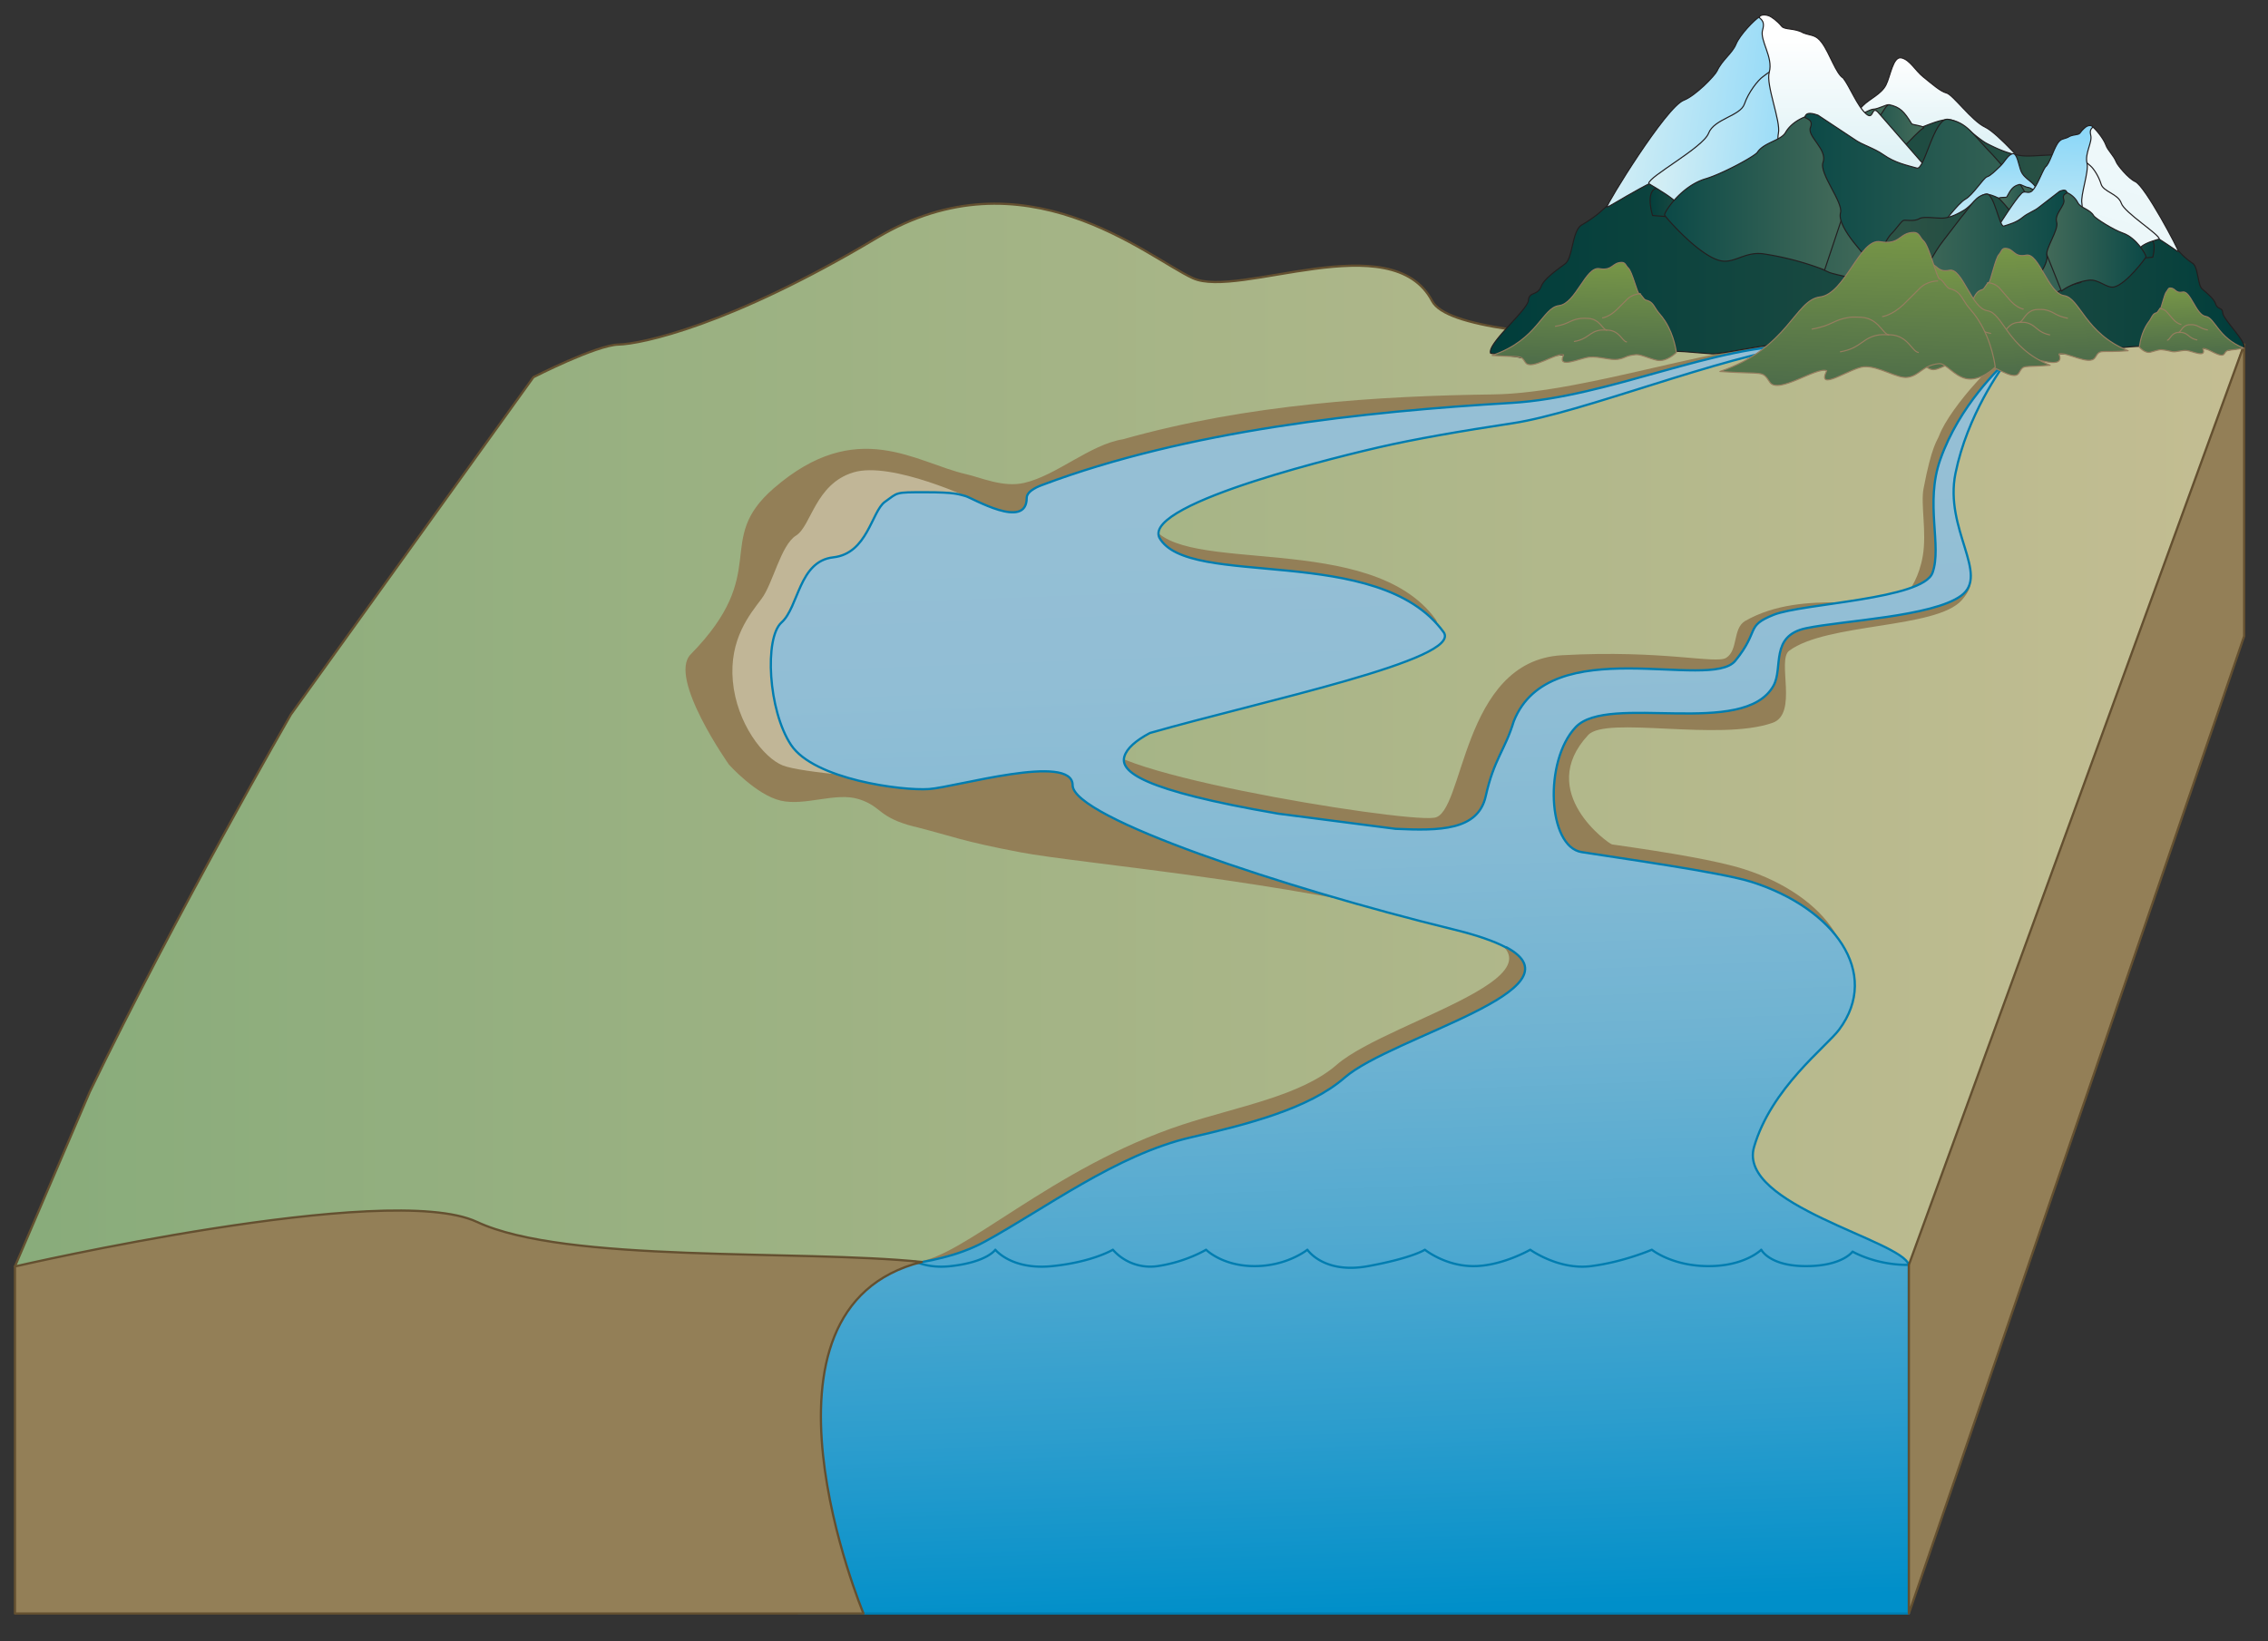 <svg xmlns="http://www.w3.org/2000/svg" xmlns:xlink="http://www.w3.org/1999/xlink" viewBox="0 0 76 55" fill="#fff" fill-rule="evenodd" stroke="#000" stroke-linecap="round" stroke-linejoin="round"><rect x="0" y="0" width="76" height="55" fill="#333333" stroke="none"/><style><![CDATA[.B{stroke-width:.037}.C{stroke:#967d5f}.D{fill-rule:nonzero}.E{fill:none}.F{stroke-width:.075}]]></style><use xlink:href="#b" x=".5" y=".5"/><defs><linearGradient id="A" x1="0.00%" y1="50.00%" x2="100.00%" y2="50.00%"><stop offset=".6%" stop-color="#89ac7b"/><stop offset="100%" stop-color="#c3bd92"/></linearGradient><linearGradient id="B" y2="11.96%" x2="49.11%" y1="99.96%" x1="52.24%"><stop stop-color="#008fc9" offset="0%"/><stop stop-color="#2c9dcd" offset="16.7%"/><stop stop-color="#51a9d0" offset="33.8%"/><stop stop-color="#6fb3d2" offset="51%"/><stop stop-color="#84bad4" offset="67.9%"/><stop stop-color="#91bed5" offset="84.4%"/><stop stop-color="#95bfd5" offset="100%"/></linearGradient><linearGradient id="C" x1="50.00%" y1="100.00%" x2="50.00%" y2="0.00%"><stop offset="26.4%" stop-color="#daf0f4"/><stop offset="99.4%" stop-color="#fff"/></linearGradient><linearGradient id="D" x1="100.00%" y1="50.00%" x2="0.00%" y2="50.00%"><stop offset="0%" stop-color="#345647"/><stop offset="100%" stop-color="#003d3b"/></linearGradient><linearGradient id="E" y2="50.00%" x2="0.12%" y1="50.00%" x1="99.95%"><stop stop-color="#466c5a" offset=".6%"/><stop stop-color="#0b4947" offset="100%"/></linearGradient><linearGradient id="F" y2="50.00%" x2="-0.12%" y1="50.00%" x1="99.95%"><stop stop-color="#466c5a" offset=".6%"/><stop stop-color="#0b4947" offset="100%"/></linearGradient><linearGradient id="G" x1="100.00%" y1="50.00%" x2="-0.00%" y2="50.00%"><stop offset=".6%" stop-color="#466c5a"/><stop offset="100%" stop-color="#0b4947"/></linearGradient><linearGradient id="H" y2="49.98%" x2="-0.01%" y1="49.98%" x1="100.01%"><stop stop-color="#345647" offset="0%"/><stop stop-color="#003d3b" offset="100%"/></linearGradient><linearGradient id="I" y2="50.00%" x2="-0.18%" y1="50.00%" x1="99.99%"><stop stop-color="#345647" offset="0%"/><stop stop-color="#003d3b" offset="100%"/></linearGradient><linearGradient id="J" y2="43.33%" x2="-2.13%" y1="58.83%" x1="100.30%"><stop stop-color="#8ed8f8" offset=".6%"/><stop stop-color="#daf0f4" offset="100%"/></linearGradient><linearGradient id="K" y2="38.02%" x2="-0.24%" y1="51.21%" x1="99.73%"><stop stop-color="#8ed8f8" offset=".6%"/><stop stop-color="#daf0f4" offset="100%"/></linearGradient><linearGradient id="L" y2="11.06%" x2="49.91%" y1="105.94%" x1="49.91%"><stop stop-color="#daf0f4" offset="26.4%"/><stop stop-color="#fff" offset="99.4%"/></linearGradient><linearGradient id="M" x1="49.34%" y1="104.21%" x2="54.15%" y2="-2.39%"><stop offset="0%" stop-color="#4a694a"/><stop offset="100%" stop-color="#789747"/></linearGradient><linearGradient id="N" y2="20.28%" x2="99.33%" y1="86.67%" x1="-8.41%"><stop stop-color="#008fc9" offset="0%"/><stop stop-color="#4ba7cf" offset="28.7%"/><stop stop-color="#80b8d3" offset="51.8%"/><stop stop-color="#95bfd5" offset="62.9%"/><stop stop-color="#95bfd5" offset="87.1%"/><stop stop-color="#b9e3eb" offset="100%"/></linearGradient><linearGradient id="O" x1="51.04%" y1="-0.23%" x2="49.74%" y2="100.84%"><stop offset=".6%" stop-color="#8ed8f8"/><stop offset="100%" stop-color="#daf0f4"/></linearGradient><linearGradient id="P" y2="50.00%" x2="100.00%" y1="50.00%" x1="-0.00%"><stop stop-color="#345647" offset="0%"/><stop stop-color="#003d3b" offset="100%"/></linearGradient><linearGradient id="Q" y2="50.01%" x2="99.99%" y1="50.01%" x1="-0.03%"><stop stop-color="#466c5a" offset=".6%"/><stop stop-color="#0b4947" offset="100%"/></linearGradient><linearGradient id="R" y2="50.02%" x2="99.92%" y1="50.02%" x1="-0.09%"><stop stop-color="#345647" offset="0%"/><stop stop-color="#003d3b" offset="100%"/></linearGradient><linearGradient id="S" y2="50.00%" x2="100.00%" y1="50.00%" x1="0.01%"><stop stop-color="#345647" offset="0%"/><stop stop-color="#003d3b" offset="100%"/></linearGradient><linearGradient id="T" x1="-0.52%" y1="316.89%" x2="102.17%" y2="-215.09%"><stop offset="0%" stop-color="#daf0f4"/><stop offset="99.4%" stop-color="#fff"/></linearGradient><linearGradient id="U" x1="0.53%" y1="281.84%" x2="100.30%" y2="-191.33%"><stop offset="0%" stop-color="#daf0f4"/><stop offset="99.4%" stop-color="#fff"/></linearGradient><linearGradient id="V" x1="50.77%" y1="7.07%" x2="48.37%" y2="104.02%"><stop offset=".6%" stop-color="#8ed8f8"/><stop offset="100%" stop-color="#daf0f4"/></linearGradient><linearGradient id="W" y2="50.02%" x2="100.00%" y1="50.02%" x1="-0.01%"><stop stop-color="#466c5a" offset=".6%"/><stop stop-color="#0b4947" offset="100%"/></linearGradient><linearGradient id="X" y2="50.01%" x2="99.99%" y1="50.01%" x1="0.01%"><stop stop-color="#466c5a" offset=".6%"/><stop stop-color="#0b4947" offset="100%"/></linearGradient><linearGradient id="Y" y2="-2.04%" x2="45.54%" y1="103.52%" x1="51.07%"><stop stop-color="#4a694a" offset="0%"/><stop stop-color="#789747" offset="100%"/></linearGradient><linearGradient id="Z" y2="-1.99%" x2="45.26%" y1="101.45%" x1="50.77%"><stop stop-color="#4a694a" offset="0%"/><stop stop-color="#789747" offset="100%"/></linearGradient><linearGradient id="a" y2="-1.95%" x2="45.19%" y1="103.62%" x1="50.74%"><stop stop-color="#4a694a" offset="0%"/><stop stop-color="#789747" offset="100%"/></linearGradient></defs><symbol id="b" overflow="visible"><g class="D"><path d="M74.702 11.047l-10.1 30.895H0l2.509-5.854c2.857-5.907 6.737-12.641 6.737-12.641l8.129-11.307s2.104-1.076 2.852-1.093 3.712-.622 8.654-3.574 9.049.642 10.589 1.348 6.674-1.797 8.022.77c.458.872 3.781 1.202 7.955 1.329l19.253.127z" stroke="#645030" fill="url(#A)" class="F"/><g stroke="none"><path d="M30.149 27.206c-1.245-.317-1.08-.669-1.858-.921s-1.808.238-2.631.046-1.733-1.208-1.733-1.208-2.053-2.908-1.284-3.692c2.729-2.783.749-3.8 2.783-5.565 2.791-2.423 4.763-.856 6.45-.475.488.11 1.235.454 1.94.293 1.09-.248 2.213-1.29 3.316-1.463 4.187-1.183 8.606-1.453 12.404-1.503 3.225-.041 8.067-1.886 10.363-1.635-1.999.128-7.894 2.105-10.278 2.355-1.587.166-3.029.357-4.202.628-.813.189-7.866 1.836-7.337 3.017.959 1.748 7.342.162 9.527 3.172.845 1.164-9.598 2.765-11.105 3.958-1.284 1.017 9.935 2.858 11.047 2.692 1.023-.095.894-5.256 4.288-5.446s5.165.307 5.509.084c.402-.261.211-.97.623-1.228 2.009-1.155 4.63-.24 5.346-.844.215-.199.502-.677.615-1.34.136-.798-.075-1.72.025-2.253.271-1.436.461-1.614.518-1.767.368-.987 2.157-2.898 2.531-2.848.146.019-1.696 1.908-2.106 3.121-.067.199-.383 1.914-.232 3.352.088.837 1.45.871.572 1.875-.843.964-4.53.76-5.786 1.698-.419.313.312 2.113-.558 2.416-1.806.63-5.568-.244-6.176.407-1.78 1.908.694 3.652.801 3.667 1.96.277 3.557.552 4.422.828 2.743.874 4.34 3.042 2.924 4.946-.422.568-1.536 1.967-5.652 3.672-1.053.437-21.611 4.453-22.678 4.644-1.579.284-2.373-.098-2.373-.098 1.512-.059 4.582-3.166 8.975-4.607 1.837-.602 3.956-.956 5.157-2.004 1.807-1.574 9.364-3.31 3.713-4.761-5.551-1.425-12.33-1.98-14.31-2.355s-2.305-.545-3.55-.862z" fill="#937f57"/><path d="M32.112 16.239s-2.729-1.294-4.012-.909-1.412 1.797-1.925 2.118-.77 1.605-1.155 2.118-1.091 1.348-.963 2.76 1.026 2.567 1.669 2.824 3.53.449 3.53.449-3.401-1.925-3.594-3.081.128-1.604.577-2.695 1.668-1.669 2.053-1.925.77-1.219 1.476-1.476 1.733-.193 1.733-.193l.608.009z" fill="#c1b697"/></g><path d="M65.029 15.355c.395-1.935 1.52-3.506 1.756-3.805-.258.265-1.622 1.517-2.269 3.356-.515 1.464.064 2.888-.257 3.786s-4.364 1.027-5.326 1.412-.45.513-1.284 1.54-6.217-1.017-7.424 2.029c-.292.967-.663 1.263-.938 2.506-.256 1.155-1.541 1.165-3.023 1.097l-3.931-.508c-4.6-.79-5.302-1.416-5.155-1.916.082-.277.391-.539.853-.787 3.739-1.069 10.505-2.468 9.844-3.38-2.186-3.012-8.569-1.425-9.528-3.173-.527-1.181 6.524-2.829 7.337-3.017 1.215-.281 2.78-.551 4.508-.812 2.32-.35 6.996-2.249 9.705-2.603-2.88-.056-6.466 1.729-9.744 1.922-4.912.288-10.862.92-15.73 2.751-.052.02-.52.181-.518.435 0 1.091-1.834-.008-2.054-.064s-.321-.128-1.348-.128-.898 0-1.348.321-.578 1.732-1.733 1.861-1.155 1.668-1.733 2.182-.449 2.952.321 4.107 3.722 1.54 4.621 1.476 4.813-1.219 4.813-.128 7.146 3.46 12.741 4.827c.816.199 1.395.403 1.781.61l.011-.007c2.653 1.424-3.839 2.994-5.417 4.368-1.201 1.047-3.263 1.567-5.157 2.004-2.482.572-4.935 2.422-6.907 3.496-.95.518-1.988.656-2.398.735s-4.911.215-4.911.215l1.083 11.509h37.192V41.887c-.23-.817-5.751-2.006-5.184-3.95.574-1.973 2.429-3.364 2.851-3.933 1.417-1.904-.181-4.071-2.924-4.946-1.047-.334-4.571-.819-5.708-1.003s-1.269-3.05-.197-4.186c1.091-1.155 5.642.388 6.63-1.391.332-.596-.129-1.668 1.091-1.925s4.236-.385 5.198-1.091-.575-2.219-.191-4.104z" stroke-linejoin="miter" fill="url(#B)" stroke="#007db0" class="F"/></g><path d="M30.165 41.778c.284.122.679.211 1.195.153 1.222-.137 1.493-.55 1.493-.55s.543.688 1.902.55 2.037-.55 2.037-.55a1.67 1.67 0 0 0 1.493.55c.95-.137 1.63-.55 1.63-.55s.543.55 1.629.55 1.766-.55 1.766-.55.543.825 2.036.55 1.901-.55 1.901-.55.679.55 1.63.55 1.901-.55 1.901-.55.95.688 2.037.55 2.037-.55 2.037-.55.678.55 1.901.55 1.766-.55 1.766-.55.274.55 1.497.55 1.563-.487 1.563-.487.83.489 1.992.442" stroke="#007db0" class="E F"/><g class="D"><path d="M15.479 40.447c2.968 1.395 10.811.92 14.91 1.344-6.219 1.554-1.954 11.781-1.954 11.781H.001v-11.63s12.51-2.889 15.478-1.494zm59.223-29.4v9.771L63.466 53.572V41.885z" stroke="#645030" fill="#937f57" class="F"/><g stroke="#231f20" class="B"><path d="M64.358 5.279c-.164.056-.393-.055-.532.153s-.703 0-.703 0-.486-.208-.689 0-2.018-.542-2.018-.542.699-.386.841-.816.448-.807.668-1.033.614-.383.771-.69.236-.973.521-.911.458.421.741.646.561.479.772.532.848.935 1.286 1.14 1.473 1.41 1.473 1.41-.755.808-1.068.739-1.899-.683-2.065-.628z" fill="url(#C)"/><path d="M49.451 11.336c-.13-.312 1.24-1.443 1.266-1.771.024-.308.297-.134.433-.477.104-.262.558-.564.799-.75.261-.2.227-1.104.551-1.298a4.51 4.51 0 0 0 .556-.378c.402-.338.937-.928 1.692-1.015.416-.047.375.103.681.003.235-.077.472-.225.713-.319.298-.116.214-.182.521-.202.121-.009.256.101.404.105.573.016 1.145-.335 1.529-.601.579-.4 1.235-1.29 1.515-1.339s1.646 1.103 2.296.93c.179-.048.322-.264.475-.295.075-.015.197-.091.306-.031s.138.099.23.087.163-.115.253-.142c.326-.098.862-.377 1.179-.328.365.055.908.629 1.237.798.345.176.727.352 1.169.406.374.047 1.218-.103 1.497.033.348.171.824.049.954.096s.419.422.718.684c.424.37.845 1.444 1.109 1.457s.751 1.662 1.175 1.703l.979 1.707-2.638-.224c-.815-.133-1.687-.141-2.546-.072-2.356.189-4.483.809-6.682 1.349-1.097.27-1.485-.443-2.538-.427-.648.011-2.148.358-2.438.332l-.901-.072c-1.586-.079-3.947.1-5.495.2.005-.027-1.035-.138-1.001-.15z" fill="url(#D)"/><path d="M60.091 3.974s-.216-.669.193-.746c.359-.067 1.204.396 1.334.285.218-.185.569-.349.647-.352.176-.004.471-.177.517-.146s-.23.855-.23.855l-2.461.105z" fill="url(#E)"/><path d="M62.417 4.979c-.399-.024-.781-.796-1.059-.922-.032-.223.423-.353.623-.265.257.112.223-.411.391-.335.122.056.316-.475.435-.448.363.08.497.223.75.636.029.046.346.056.412.133-.371.232-1.056 1.231-1.554 1.201z" fill="url(#F)"/><path d="M60.294 5.05c-.22.087-.633.373-.79.645s-1.388.395-1.607.725-2.522.208-2.486.356c.004.015.452.336.909.486.206.067.457-.002.674.029.263.039.483.17.592.172.102.002.398.031.672.017.172-.008.271.095.443.102.241.008.376.048.497.125.229.142-.292.251.049.324.389.082.768.189 1.18.412s.385.196.632.26c.809.21 1.324.192 1.434.16.338-.102-.684-1.961-.684-1.961s-.795-1.989-1.019-1.989-.276.051-.496.138z" fill="url(#G)"/><path d="M54.877 6.722s-.245-.769.111-.911c.35-.138 1.066-.373 1.273-.591s.474-.206.474-.206l-.097 1.847-1.76-.139z" fill="url(#H)"/><path d="M55.904 6.849c.167-.359.058-.701.368-1.018s.291-.839.462-.816c.527.071.612.33 1.087.969.071.096.471.362.634.528-1.239.535-1.103.408-2.55.336z" fill="url(#I)"/><path d="M58.459.065c-.161.088-.656.601-.785.915s-.461.52-.636.898c-.071.153-.711.825-1.118.983-.598.233-2.582 3.471-2.573 3.578.005.066 2.082-1.339 2.578-1.125.31.133.981-1.326 1.399-1.198.709.219 1.416.729 1.416.729l.712-1.964s-.434-2.424-.591-2.44-.243-.464-.403-.377z" fill="url(#J)"/><path d="M58.571 2.073c-.163.115-.481.517-.617.915s-1.016.495-1.2.977-2.017 1.456-2.005 1.682c.001.023.533.301.841.559.138.117 4.099 1.814 4.18 1.773.247-.128-.301-3.006-.301-3.006s-.377-3.058-.534-3.074-.2.058-.363.174z" fill="url(#K)"/><path d="M59.78 6.692c.039.028.284.046.41-.035l.306-.182c.07-.031.314-.033.527-.086.141-.036.323-.177.504-.234.191-.06.384-.034.633-.004.115.014.25.175.329.21.311.136.369.244.732.135.502-.151.747-1.473.747-1.473l-1.547-1.774c-.212-.206-.129.288-.383.072-.299-.255-.554-.927-.775-1.207-.238-.14-.446-.818-.707-1.176-.211-.291-.361-.231-.631-.337-.275-.163-.622-.098-.719-.217-.15-.185-.347-.325-.437-.356-.157-.053-.278-.025-.312.037s.214.081.108.434.363.914.222 1.422c-.121.432.395 1.637.306 2.051-.13.596.606 1.98.577 1.981 0 0-.058.617.109.739z" fill="url(#L)"/><path d="M59.983 3.417c-.221.087-.494.252-.651.524s-.722.33-.941.661c-.088.133-1.176.724-1.737.889-.825.245-1.395 1.127-1.374 1.215.014.056 1.178 1.398 1.894 1.535.447.085.799-.31 1.396-.237a9.62 9.62 0 0 1 2.072.545l.956-2.862s-.795-1.99-1.02-1.99-.378-.368-.598-.281z" fill="url(#E)"/><path d="M62.35 8.848c.058.02.404.014.576-.064l.417-.178c.097-.031 2.343.694 2.594.632.265-.066 3.893-.38 3.741-.728-.227-.516-.794-.479-1.059-.826s-.701-1.169-1.285-1.805l-1.059-1.187c-.678-.689-.843-1.093-1.509-1.196-.464-.029-.777 1.709-1.029 1.638-.346-.098-.737-.175-1.13-.453-.321-.226-.702-.319-.968-.513l-1.22-.808c-.316-.112-.4-.055-.437.057-.045.055.308.05.186.354s.581.733.421 1.171c-.136.371.682 1.336.586 1.689-.139.51 1.005 1.605.965 1.607.002 0-.036.522.212.61z" fill="url(#G)"/></g><path d="M50.621 11.652c.186.278 1.047-.351 1.275-.258-.245.499.569.098.866.073.339-.029.712.116.954.075.279-.047.223-.117.6-.157.157-.016.427.127.706.188.32.07.652-.258.652-.258s-.061-.56-.376-1.05c-.141-.218-.208-.253-.293-.388-.122-.194-.163-.272-.354-.321-.077-.019-.157-.207-.223-.214s-.233-.743-.367-.862c-.08-.071-.092-.186-.215-.186-.328.001-.297.288-.753.209s-.785 1.169-1.35 1.239-.703 1.147-2.243 1.67c1.004.073.935-.038 1.12.24z" fill="url(#M)" class="B C"/></g><g class="E"><path d="M51.623 10.435c.471-.084.465-.21.844-.264.054-.008.2-.004.249-.001.397.021.477.369.626.396" class="B C"/><path d="M52.258 10.943c.471-.083.492-.325.87-.38.054-.008.2-.003.25-.001.397.021.477.368.626.396m.464-1.614s-.274.005-.446.19l-.349.347c-.255.245-.471.271-.471.271" class="B C"/></g><g class="D"><path d="M66.358 11.354l.041-.046c.009-.016-.006.001-.042.046z" stroke="none" fill="url(#N)"/><g stroke="#231f20" class="B"><path d="M66.295 7.172c.092.037.222-.036.3.1s.397 0 .397 0 .274-.136.388 0 1.137-.356 1.137-.356-.394-.254-.474-.535-.253-.529-.377-.678-.347-.252-.435-.453-.133-.639-.293-.598-.259.276-.418.424-.316.314-.435.349-.477.614-.725.749-.83.926-.83.926.425.53.602.485 1.067-.449 1.161-.412z" fill="url(#O)"/><path d="M74.697 11.148c.074-.205-.699-.947-.713-1.163-.014-.202-.168-.088-.244-.313-.059-.172-.315-.37-.45-.492-.147-.132-.128-.725-.31-.852a2.5 2.5 0 0 1-.313-.249c-.227-.222-.436-.517-.862-.574-.234-.031-.303-.024-.476-.09-.132-.05-.266-.147-.402-.21-.167-.076-.12-.119-.293-.132-.068-.006-.144.066-.228.069-.323.011-.645-.22-.862-.394-.327-.263-.696-.847-.854-.879s-.928.723-1.294.611c-.101-.031-.181-.173-.267-.194-.042-.01-.111-.059-.172-.02s-.078.065-.13.057-.091-.075-.142-.094c-.184-.064-.486-.247-.664-.215-.206.036-.513.413-.698.524-.194.116-.409.231-.658.266-.211.031-.687-.067-.844.022-.196.112-.464.032-.538.062s-.236.277-.405.45c-.239.243-.476.948-.625.956s-.662.924-.901.951l-.313 1.287 1.487-.147c.459-.087.95-.092 1.435-.047 1.328.124 2.527.531 3.766.885 1.14.327 2.185-.044 3.311-.11.894-.052 2.225.066 3.097.132-.008-.017.58-.09.56-.099z" fill="url(#P)"/><g fill="url(#Q)"><path d="M68.7 6.317s.122-.439-.109-.49c-.202-.044-.678.26-.752.187-.123-.121-.321-.229-.364-.231-.1-.003-.266-.116-.291-.096s.13.561.13.561l1.386.069z"/><path d="M67.39 6.975c.225-.016.441-.522.597-.605.018-.147-.238-.231-.351-.174-.145.073-.126-.27-.22-.22-.069.037-.179-.311-.246-.294-.204.053-.28.146-.422.417-.016.03-.236-.003-.272.048.209.152.635.846.916.827z"/><path d="M68.587 7.022c.124.058.357.245.445.423s.783.26.906.477 1.421.136 1.401.234a1.84 1.84 0 0 1-.513.319c-.116.044-.258-.002-.38.019-.148.026-.271.111-.333.113s-.224.02-.379.011c-.097-.005-.153.062-.249.067-.136.006-.212.031-.28.082-.13.093.164.164-.028.212a2.15 2.15 0 0 0-.665.27c-.233.146-.217.128-.356.171-.456.137-.746.126-.808.105-.19-.067.385-1.287.385-1.287s.448-1.305.575-1.305.152.034.278.09z"/></g><path d="M71.639 8.119s.137-.505-.062-.598-.602-.245-.718-.388-.267-.136-.267-.136l.055 1.213.993-.091z" fill="url(#R)"/><path d="M71.06 8.202c-.094-.236-.032-.46-.208-.668s-.163-.551-.26-.536c-.297.046-.345.217-.612.637-.04.063-.265.238-.357.346.698.352.62.268 1.437.221z" fill="url(#S)"/><path d="M69.621 3.75c.091.058.37.395.442.6s.259.342.358.59c.04.1.4.542.629.645.337.153 1.455 2.278 1.45 2.349-.003.044-1.173-.879-1.453-.738-.175.087-.553-.87-.788-.786-.4.143-.799.478-.799.478l-.401-1.289s.244-1.591.333-1.601.135-.305.226-.247z" fill="url(#T)"/><path d="M69.558 5.067c.092.075.271.339.348.601s.573.325.677.641 1.278 1.049 1.271 1.197c-.001.016-.441.104-.615.274-.078.077-1.699.864-1.794.938-.311.246-.516.253-.562.225-.139-.084.17-1.973.17-1.973l.301-2.017c.09-.01.112.037.205.114z" fill="url(#U)"/><path d="M68.875 8.1c-.022.018-.16.03-.231-.023l-.172-.12c-.04-.021-.178-.021-.297-.056-.079-.023-.182-.116-.284-.153-.108-.04-.217-.022-.357-.002-.065.009-.141.115-.186.138-.175.089-.208.16-.412.088-.283-.099-.422-.967-.422-.967s.499-.794.719-1.017c.12-.135.227.042.37-.1.169-.168.312-.608.437-.793.134-.092.252-.537.398-.772.119-.191.204-.151.356-.221.154-.107.35-.064.405-.143.085-.122.196-.213.246-.234.088-.035.157-.016.176.025s-.121.053-.061.285-.205.6-.125.933c.068.284-.223 1.074-.172 1.346.072.391-.342 1.3-.326 1.3 0 0 .033.406-.061.486z" fill="url(#V)"/><path d="M68.761 5.95c.124.058.278.166.367.344s.407.216.53.434c.049.087.663.475.979.583.466.161.786.74.775.798-.008.037-.664.917-1.068 1.007-.252.056-.518-.273-.855-.226-.573.081-.911.366-.911.366l-.728-1.816s.448-1.306.574-1.306.214-.242.338-.184z" fill="url(#W)"/><path d="M67.427 9.515c-.032.013-.228.009-.324-.043l-.235-.117c-.055-.021-1.321.455-1.462.415-.15-.043-2.194-.249-2.108-.477.128-.339.447-.314.597-.542s.396-.767.724-1.185l.597-.779c.382-.453.475-.717.85-.786.261-.019.438 1.122.58 1.076.195-.064.415-.115.637-.297.181-.149.395-.209.545-.337l.687-.53c.178-.073.225-.035.246.038.025.036-.173.033-.105.232s-.327.481-.237.768c.077.244-.384.877-.33 1.109.078.334-.567 1.053-.544 1.055-.002 0 .019.343-.12.4z" fill="url(#X)"/></g><path d="M74.037 11.356c-.105.183-.59-.23-.719-.17.137.328-.364.077-.532.061-.191-.019-.358.063-.494.037-.157-.031-.14-.038-.352-.064-.088-.011-.226.044-.383.084-.18.046-.367-.17-.367-.17s.034-.368.212-.69c.079-.143.117-.166.165-.254.069-.127.092-.179.2-.21.043-.013.089-.136.126-.141s.131-.488.207-.566c.046-.047.052-.123.121-.122.185 0 .167.189.424.136s.443.768.761.814.41.717 1.278 1.061c-.502.117-.539.01-.644.193z" fill="url(#Y)" class="B C"/></g><g class="E"><path d="M73.471 10.556c-.266-.054-.262-.137-.476-.173-.03-.005-.113-.002-.141 0-.223.013-.269.242-.353.26" class="B C"/><path d="M73.115 10.891c-.265-.055-.277-.213-.49-.249-.031-.005-.113-.002-.141-.001-.223.014-.269.242-.353.26m-.262-1.059c0 0 .154.003.251.124l.197.228c.144.161.266.178.266.178" class="B C"/></g><path d="M69.708 11.478c-.175.304-.998-.214-1.213-.113.23.547-.805.14-1.085.113-.319-.032-.371-.057-.599-.102-.262-.052-.299-.292-.653-.335-.147-.018-.311.302-.573.369-.301.076-.612-.283-.612-.283s.057-.613.353-1.149c.132-.239.195-.276.275-.424.115-.212.153-.298.332-.351.072-.021.147-.226.209-.234s.218-.813.345-.943c.075-.077.086-.204.202-.203.308.002.279.315.707.228s.737 1.279 1.268 1.356.704 1.272 2.15 1.846c-.94.08-.929-.079-1.104.226z" fill="url(#Z)" class="B C D"/><g class="E"><path d="M68.78 10.164c-.442-.091-.438-.229-.794-.289a1.54 1.54 0 0 0-.234-.001c-.372.023-.448.403-.588.433" class="B C"/><path d="M68.183 10.721c-.444-.091-.462-.355-.818-.415a1.58 1.58 0 0 0-.234-.001c-.373.023-.449.403-.588.433m-.436-1.765c0 0 .258.005.419.207l.328.38c.24.268.443.297.443.297" class="B C"/></g><path d="M67.147 12.005c-.175.304-.983-.384-1.198-.283.23.547-.497-.066-.776-.094-.319-.031-.706.301-.933.256-.262-.052-.298-.292-.653-.335-.147-.018-.312.302-.573.368-.3.076-.612-.283-.612-.283s.057-.613.353-1.149c.133-.238.195-.276.276-.424.115-.212.152-.298.332-.351.072-.021.147-.226.209-.235s.219-.813.345-.943c.075-.078.086-.204.201-.203.309.001.279.315.708.228s.737 1.279 1.268 1.356.66 1.254 2.107 1.827c-.94.08-.874-.041-1.05.263z" fill="url(#a)" class="B C D"/><g class="E"><path d="M66.206 10.673c-.443-.091-.437-.229-.793-.289-.051-.008-.188-.004-.234-.001-.373.023-.449.402-.588.433" class="B C"/><path d="M65.609 11.229c-.442-.091-.462-.355-.818-.415-.051-.008-.187-.004-.234-.001-.372.023-.448.403-.588.434m-.435-1.765c0 0 .258.005.419.207l.328.38c.24.268.442.297.442.297" class="B C"/></g><path d="M58.807 12.309c.278.416 1.565-.524 1.906-.387-.366.747.792-.091 1.236-.129.508-.043 1.124.411 1.485.35.418-.07.476-.398 1.039-.457.234-.024.496.412.913.503.478.104.974-.387.974-.387s-.091-.838-.561-1.57c-.21-.326-.31-.378-.437-.579-.183-.29-.243-.407-.529-.479-.115-.029-.235-.309-.333-.32s-.348-1.111-.548-1.288c-.12-.106-.138-.278-.321-.277-.491.002-.444.431-1.125.311s-1.173 1.748-2.019 1.852-1.051 1.714-3.353 2.497c1.499.109 1.395-.057 1.673.359z" fill="url(#M)" class="B C D"/><g class="E"><path d="M60.223 10.528c.705-.125.696-.313 1.263-.395.081-.012.299-.005.373-.001.593.031.713.55.935.592" class="B C"/><path d="M61.173 11.289c.705-.124.735-.486 1.301-.567.081-.012.299-.005.373-.002.593.031.714.551.936.592m.646-2.396s-.362-.009-.619.267l-.522.52c-.382.365-.704.405-.704.405" class="B C"/></g></symbol></svg>